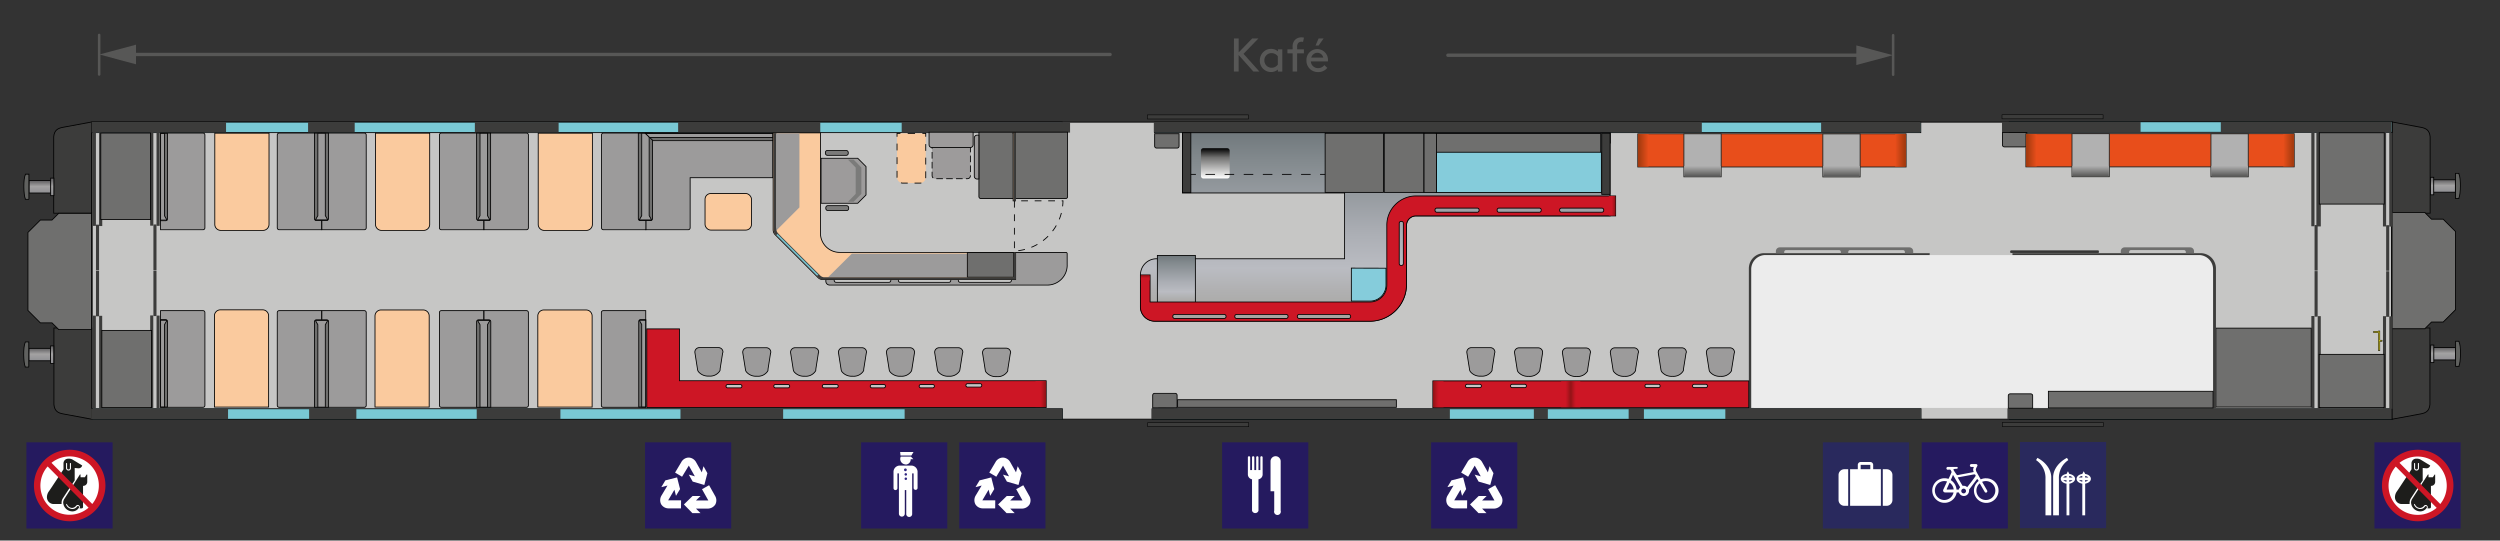 <svg xmlns="http://www.w3.org/2000/svg" xmlns:xlink="http://www.w3.org/1999/xlink" viewBox="0 0 740 160"><rect x="0" y="0" width="740" height="160" fill="#333333" stroke="none"/><defs><style>.cls-1,.cls-18,.cls-44,.cls-45,.cls-52,.cls-53,.cls-58,.cls-62,.cls-72,.cls-73{fill:none;}.cls-2{fill:#c6c6c5;}.cls-10,.cls-11,.cls-12,.cls-13,.cls-14,.cls-15,.cls-16,.cls-17,.cls-2,.cls-3,.cls-31,.cls-32,.cls-36,.cls-37,.cls-38,.cls-39,.cls-40,.cls-41,.cls-42,.cls-44,.cls-45,.cls-5,.cls-50,.cls-52,.cls-53,.cls-54,.cls-56,.cls-58,.cls-59,.cls-6,.cls-62,.cls-7,.cls-8,.cls-9{stroke:#000;}.cls-10,.cls-11,.cls-12,.cls-13,.cls-14,.cls-15,.cls-16,.cls-17,.cls-2,.cls-21,.cls-22,.cls-3,.cls-31,.cls-32,.cls-36,.cls-39,.cls-40,.cls-41,.cls-42,.cls-44,.cls-45,.cls-5,.cls-50,.cls-52,.cls-53,.cls-54,.cls-56,.cls-58,.cls-59,.cls-6,.cls-61,.cls-62,.cls-7,.cls-72,.cls-73,.cls-8,.cls-9{stroke-miterlimit:10;}.cls-10,.cls-11,.cls-12,.cls-13,.cls-14,.cls-15,.cls-2,.cls-21,.cls-22,.cls-3,.cls-31,.cls-32,.cls-36,.cls-37,.cls-38,.cls-39,.cls-40,.cls-41,.cls-42,.cls-44,.cls-45,.cls-5,.cls-50,.cls-52,.cls-53,.cls-54,.cls-56,.cls-58,.cls-59,.cls-6,.cls-62,.cls-7,.cls-8,.cls-9{stroke-width:0.25px;}.cls-3,.cls-61{fill:#79c8d4;}.cls-17,.cls-19,.cls-4,.cls-40,.cls-5{fill:#3c3c3b;}.cls-16,.cls-18,.cls-19,.cls-20,.cls-5,.cls-50,.cls-51,.cls-59,.cls-60,.cls-61,.cls-62,.cls-66,.cls-68,.cls-69{fill-rule:evenodd;}.cls-49,.cls-50,.cls-6{fill:#6f6f6e;}.cls-7{fill:url(#Cast_Iron);}.cls-8{fill:url(#Cast_Iron-2);}.cls-9{fill:#60615f;}.cls-10{fill:url(#Cast_Iron-3);}.cls-11{fill:url(#Cast_Iron-4);}.cls-12{fill:url(#Cast_Iron-5);}.cls-13{fill:url(#Cast_Iron-6);}.cls-14{fill:url(#Cast_Iron-7);}.cls-15{fill:url(#Cast_Iron-8);}.cls-16{fill:#f3e20a;}.cls-16,.cls-17{stroke-width:0.15px;}.cls-20{fill:#ececec;}.cls-21{fill:#e84e1b;}.cls-21,.cls-22{stroke:#1d1d1b;}.cls-22{fill:#b1b1b1;}.cls-23{fill:url(#linear-gradient);}.cls-24{fill:url(#linear-gradient-2);}.cls-25{fill:url(#linear-gradient-3);}.cls-26{fill:url(#linear-gradient-4);}.cls-27{fill:url(#linear-gradient-5);}.cls-28{fill:url(#linear-gradient-6);}.cls-29{fill:url(#linear-gradient-7);}.cls-30{fill:url(#linear-gradient-8);}.cls-31,.cls-37,.cls-38,.cls-60{fill:#9c9b9b;}.cls-32,.cls-68{fill:#cd1625;}.cls-33{fill:url(#linear-gradient-9);}.cls-34{fill:url(#linear-gradient-10);}.cls-35{fill:url(#linear-gradient-11);}.cls-36,.cls-51,.cls-59{fill:#faca9e;}.cls-37,.cls-72,.cls-73{stroke-linecap:round;}.cls-37,.cls-38{stroke-linejoin:round;}.cls-39{fill:url(#linear-gradient-12);}.cls-41{fill:url(#linear-gradient-13);}.cls-42{fill:#85ccdb;}.cls-43{fill:url(#New_Gradient_Swatch_1);}.cls-45{stroke-dasharray:2.83 2.83;}.cls-46{fill:url(#linear-gradient-14);}.cls-47{fill:url(#linear-gradient-15);}.cls-48{fill:url(#linear-gradient-16);}.cls-52{stroke-dasharray:2.02 2.02;}.cls-53{stroke-dasharray:2.17 2.17;}.cls-54,.cls-57{fill:#9d9b9b;}.cls-55,.cls-56{fill:#7b7b7a;}.cls-58{stroke-dasharray:1.95 0.97;}.cls-61{stroke:#3c3c3b;stroke-width:0.1px;}.cls-62{stroke-dasharray:2 2;}.cls-63{fill:#29295d;}.cls-64,.cls-66{fill:#fff;}.cls-65{fill:#251a5f;}.cls-67{fill:#1d1d1b;}.cls-69{fill:#312782;}.cls-70{clip-path:url(#clip-path);}.cls-71{fill:#575756;}.cls-72,.cls-73{stroke:#575756;}.cls-73{stroke-width:0.75px;}</style><linearGradient id="Cast_Iron" x1="-3991.61" y1="2050.18" x2="-3987.93" y2="2050.18" gradientTransform="translate(-2038.33 -3934.48) rotate(-90)" gradientUnits="userSpaceOnUse"><stop offset="0.01" stop-color="#909094"/><stop offset="0.53" stop-color="#a3a2a2"/><stop offset="1" stop-color="#5f5e60"/></linearGradient><linearGradient id="Cast_Iron-2" x1="-3992.4" y1="2053.81" x2="-3987.2" y2="2053.81" xlink:href="#Cast_Iron"/><linearGradient id="Cast_Iron-3" x1="-4041.26" y1="2050.15" x2="-4037.58" y2="2050.15" xlink:href="#Cast_Iron"/><linearGradient id="Cast_Iron-4" x1="-4042.05" y1="2053.78" x2="-4036.85" y2="2053.78" xlink:href="#Cast_Iron"/><linearGradient id="Cast_Iron-5" x1="-3991.36" y1="-3184.62" x2="-3987.68" y2="-3184.62" gradientTransform="matrix(0, -1, -1, 0, -2461.08, -3934.48)" xlink:href="#Cast_Iron"/><linearGradient id="Cast_Iron-6" x1="-3992.15" y1="-3180.99" x2="-3986.95" y2="-3180.99" gradientTransform="matrix(0, -1, -1, 0, -2461.08, -3934.48)" xlink:href="#Cast_Iron"/><linearGradient id="Cast_Iron-7" x1="-4041.02" y1="-3184.65" x2="-4037.34" y2="-3184.65" gradientTransform="matrix(0, -1, -1, 0, -2461.08, -3934.48)" xlink:href="#Cast_Iron"/><linearGradient id="Cast_Iron-8" x1="-4041.81" y1="-3181.02" x2="-4036.61" y2="-3181.02" gradientTransform="matrix(0, -1, -1, 0, -2461.08, -3934.48)" xlink:href="#Cast_Iron"/><linearGradient id="linear-gradient" x1="675.87" y1="44.48" x2="678.96" y2="44.48" gradientUnits="userSpaceOnUse"><stop offset="0" stop-color="#e84e1b"/><stop offset="1" stop-color="#9f390d"/></linearGradient><linearGradient id="linear-gradient-2" x1="-5406.33" y1="44.48" x2="-5403.24" y2="44.48" gradientTransform="matrix(-1, 0, 0, 1, -4803.49, 0)" xlink:href="#linear-gradient"/><linearGradient id="linear-gradient-3" x1="618.81" y1="49.09" x2="618.81" y2="52.21" gradientUnits="userSpaceOnUse"><stop offset="0" stop-color="#b1b1b1"/><stop offset="1" stop-color="#575756"/></linearGradient><linearGradient id="linear-gradient-4" x1="659.98" y1="49.09" x2="659.98" y2="52.21" xlink:href="#linear-gradient-3"/><linearGradient id="linear-gradient-5" x1="560.99" y1="44.51" x2="564.08" y2="44.51" xlink:href="#linear-gradient"/><linearGradient id="linear-gradient-6" x1="-5291.45" y1="44.51" x2="-5288.36" y2="44.51" gradientTransform="matrix(-1, 0, 0, 1, -4803.49, 0)" xlink:href="#linear-gradient"/><linearGradient id="linear-gradient-7" x1="503.93" y1="49.12" x2="503.93" y2="52.24" xlink:href="#linear-gradient-3"/><linearGradient id="linear-gradient-8" x1="545.09" y1="49.12" x2="545.09" y2="52.24" xlink:href="#linear-gradient-3"/><linearGradient id="linear-gradient-9" x1="427.28" y1="116.72" x2="424.25" y2="116.72" gradientUnits="userSpaceOnUse"><stop offset="0" stop-color="#cd1625"/><stop offset="0.38" stop-color="#cd1625"/><stop offset="0.44" stop-color="#cd1625"/><stop offset="0.59" stop-color="#c21522"/><stop offset="0.84" stop-color="#a5141b"/><stop offset="1" stop-color="#8e1315"/></linearGradient><linearGradient id="linear-gradient-10" x1="-5840.59" y1="116.71" x2="-5843.44" y2="116.71" gradientTransform="matrix(-1, 0, 0, 1, -5378.48, 0)" xlink:href="#linear-gradient-9"/><linearGradient id="linear-gradient-11" x1="164.63" y1="116.72" x2="161.78" y2="116.72" gradientTransform="translate(303.13)" xlink:href="#linear-gradient-9"/><linearGradient id="linear-gradient-12" x1="407.11" y1="95.09" x2="407.11" y2="39.28" gradientUnits="userSpaceOnUse"><stop offset="0.03" stop-color="#a7a6a2"/><stop offset="0.16" stop-color="#b0b0b1"/><stop offset="0.28" stop-color="#babcc2"/><stop offset="0.47" stop-color="#abaeb4"/><stop offset="0.84" stop-color="#848b8f"/><stop offset="1" stop-color="#71797d"/><stop offset="1" stop-color="#858b8f"/></linearGradient><linearGradient id="linear-gradient-13" x1="348.2" y1="90.53" x2="348.2" y2="75.61" xlink:href="#linear-gradient-12"/><linearGradient id="New_Gradient_Swatch_1" x1="-2797.9" y1="2906.59" x2="-2788.94" y2="2906.59" gradientTransform="translate(-2546.85 -2745.07) rotate(-90)" gradientUnits="userSpaceOnUse"><stop offset="0" stop-color="#fff"/><stop offset="0.69" stop-color="#727271"/><stop offset="1"/></linearGradient><linearGradient id="linear-gradient-14" x1="-5854.69" y1="60.9" x2="-5856.63" y2="60.9" gradientTransform="matrix(-1, 0, 0, 1, -5378.48, 0)" xlink:href="#linear-gradient-9"/><linearGradient id="linear-gradient-15" x1="-2551.88" y1="2930.44" x2="-2553.41" y2="2930.44" gradientTransform="matrix(0, 1, 1, 0, -2591.45, 2634.9)" xlink:href="#linear-gradient-9"/><linearGradient id="linear-gradient-16" x1="-5701.83" y1="116.66" x2="-5704.86" y2="116.66" gradientTransform="matrix(-1, 0, 0, 1, -5395.29, 0)" xlink:href="#linear-gradient-9"/><clipPath id="clip-path"><rect class="cls-1" x="361.75" y="130.93" width="25.51" height="25.51"/></clipPath></defs><title>Type5_FR5-1</title><g id="Type_5_FR5-1_vogn5"><g id="VOGNKASSE"><rect id="GULVFARGE" class="cls-2" x="27.28" y="36.15" width="680.6" height="87.92"/><rect class="cls-3" x="27.32" y="120.99" width="287.14" height="3.12"/><rect class="cls-3" x="341.1" y="120.99" width="227.52" height="3.12"/><rect class="cls-3" x="594.8" y="121.01" width="113.35" height="3.12"/><rect class="cls-3" x="594.75" y="36.04" width="113.35" height="3.12"/><rect class="cls-3" x="27.26" y="36.14" width="287.14" height="3.12"/><rect class="cls-3" x="341.72" y="36.14" width="226.83" height="3.12"/><rect class="cls-4" x="91.19" y="36.12" width="13.8" height="3.12"/><rect class="cls-4" x="140.56" y="36.14" width="24.79" height="3.12"/><rect class="cls-4" x="200.73" y="36.11" width="42.07" height="3.12"/><rect class="cls-4" x="266.9" y="36.13" width="49.84" height="3.12"/><rect class="cls-4" x="341.53" y="36.06" width="162.21" height="3.12"/><rect class="cls-4" x="539.05" y="36.06" width="29.44" height="3.12"/><rect class="cls-4" x="657.36" y="36.06" width="50.56" height="3.12"/><rect class="cls-4" x="91.5" y="120.96" width="13.98" height="3.12"/><rect class="cls-4" x="141.11" y="120.98" width="24.77" height="3.12"/><rect class="cls-4" x="201.42" y="120.95" width="30.39" height="3.12"/><rect class="cls-4" x="267.77" y="120.96" width="46.64" height="3.12"/><rect class="cls-4" x="340.82" y="120.9" width="88.34" height="3.12"/><rect class="cls-4" x="454.02" y="120.96" width="4.14" height="3.12"/><rect class="cls-4" x="482.08" y="120.9" width="4.52" height="3.12"/><rect class="cls-4" x="510.7" y="120.96" width="57.89" height="3.12"/><rect class="cls-4" x="592.59" y="36.07" width="41.02" height="3.12"/><rect class="cls-4" x="594.2" y="120.9" width="113.89" height="3.12"/><path class="cls-5" d="M18.6,37.69h0c-1.39.27-2.52.76-2.7,2.79V63.11H27.1v-27Z"/><path class="cls-5" d="M18.66,122.51h0c-1.39-.26-2.51-.75-2.7-2.78V97.09h11.2v27Z"/><path class="cls-5" d="M716.62,37.69h0c1.39.27,2.51.76,2.7,2.79V63.11h-11.2v-27Z"/><path class="cls-5" d="M716.56,122.51h0c1.38-.26,2.51-.75,2.7-2.78V97.09h-11.2v27Z"/><polygon class="cls-6" points="17.36 63.14 17.36 63.16 15.39 65.13 11.94 65.13 8.27 68.79 8.27 80.34 8.27 80.36 8.27 91.9 11.94 95.57 15.39 95.57 17.36 97.53 17.36 97.56 27.08 97.56 27.08 80.36 27.08 80.34 27.08 63.14 17.36 63.14"/><rect class="cls-7" x="8.59" y="53.45" width="6.51" height="3.68"/><rect class="cls-8" x="15" y="52.72" width="0.95" height="5.2"/><path class="cls-9" d="M8.56,58.9V51.56h-1l-.06.14c-.65,1.24-.53,6.07,0,7.18l0,.12h1l0-.1h0"/><rect class="cls-10" x="8.56" y="103.11" width="6.51" height="3.68"/><rect class="cls-11" x="14.97" y="102.38" width="0.95" height="5.2"/><path class="cls-9" d="M8.52,108.55v-7.34h-1l-.06.14c-.65,1.25-.54,6.08,0,7.19l0,.11h1v-.1h0"/><polygon class="cls-6" points="717.76 62.89 717.76 62.92 719.73 64.88 723.18 64.88 726.85 68.55 726.85 80.09 726.85 80.11 726.85 91.66 723.18 95.32 719.73 95.32 717.76 97.29 717.76 97.31 708.04 97.31 708.04 80.11 708.04 80.09 708.04 62.89 717.76 62.89"/><rect class="cls-12" x="720.28" y="53.21" width="6.51" height="3.68"/><rect class="cls-13" x="719.43" y="52.47" width="0.95" height="5.2"/><path class="cls-9" d="M726.83,58.65V51.31h1l0,.14c.65,1.25.54,6.08,0,7.18l0,.12h-1v-.1h0"/><rect class="cls-14" x="720.31" y="102.86" width="6.51" height="3.68"/><rect class="cls-15" x="719.46" y="102.13" width="0.95" height="5.2"/><path class="cls-9" d="M726.86,108.31V101h1l0,.14c.66,1.24.54,6.07,0,7.18l0,.12h-1v-.1h0"/><polygon class="cls-16" points="705.09 100.7 704.43 100.7 704.43 97.97 704.01 97.97 704.01 98.06 702.61 98.06 702.61 98.47 704.01 98.47 704.01 103.79 704.43 103.79 704.43 101.03 705.09 101.03 705.09 100.7"/><rect class="cls-17" x="592.59" y="33.97" width="29.92" height="1.21"/><rect class="cls-17" x="592.67" y="125.05" width="29.91" height="1.21"/><rect class="cls-17" x="339.62" y="34.01" width="29.91" height="1.21"/><rect class="cls-17" x="339.71" y="125.1" width="29.91" height="1.21"/><rect class="cls-4" x="26.98" y="120.98" width="40.52" height="3.12"/><rect class="cls-4" x="27.11" y="36.12" width="39.8" height="3.12"/><path class="cls-6" d="M341.78,39.57v3.69a.58.58,0,0,0,.57.57h6.09a.57.57,0,0,0,.56-.57V39.57Z"/><path class="cls-6" d="M592.73,39.22v3.69a.57.57,0,0,0,.57.57h6.08a.58.58,0,0,0,.57-.57V39.22Z"/><path class="cls-6" d="M596.73,116.22v3.69a.57.57,0,0,0,.57.57h6.08a.58.58,0,0,0,.57-.57v-3.69Z"/></g><g id="INNREDNING"><rect class="cls-4" x="28.41" y="80.14" width="0.91" height="13.48"/><rect class="cls-4" x="28.41" y="66.5" width="0.91" height="13.48"/><rect class="cls-4" x="29.33" y="39.19" width="0.94" height="27.72"/><rect class="cls-4" x="29.34" y="93.48" width="0.91" height="27.38"/><rect class="cls-4" x="27.45" y="39.14" width="0.94" height="27.72"/><rect class="cls-4" x="27.46" y="93.43" width="0.91" height="27.38"/><rect class="cls-4" x="45.41" y="80.08" width="0.91" height="13.48"/><rect class="cls-4" x="45.41" y="66.44" width="0.91" height="13.48"/><rect class="cls-4" x="46.33" y="39.13" width="0.94" height="27.72"/><rect class="cls-4" x="46.34" y="93.41" width="0.91" height="27.38"/><rect class="cls-4" x="44.45" y="39.08" width="0.94" height="27.72"/><rect class="cls-4" x="44.46" y="93.37" width="0.91" height="27.38"/><rect class="cls-4" x="685.11" y="80.25" width="0.91" height="13.48"/><rect class="cls-4" x="685.11" y="66.61" width="0.91" height="13.48"/><rect class="cls-4" x="685.65" y="39.3" width="1.31" height="27.72"/><rect class="cls-4" x="686.04" y="93.58" width="0.91" height="27.38"/><rect class="cls-4" x="684.15" y="39.25" width="0.94" height="27.72"/><rect class="cls-4" x="684.16" y="93.54" width="0.91" height="27.38"/><rect class="cls-4" x="706.3" y="80.3" width="0.91" height="13.48"/><rect class="cls-4" x="706.3" y="66.66" width="0.91" height="13.48"/><rect class="cls-4" x="707.22" y="39.35" width="0.94" height="27.72"/><rect class="cls-4" x="707.23" y="93.64" width="0.91" height="27.38"/><rect class="cls-4" x="705.35" y="39.31" width="0.94" height="27.72"/><rect class="cls-4" x="705.36" y="93.59" width="0.91" height="27.38"/><rect class="cls-6" x="29.83" y="39.38" width="14.72" height="25.61"/><rect class="cls-6" x="30.14" y="97.8" width="14.72" height="22.84"/><rect class="cls-6" x="686.48" y="104.89" width="19.22" height="15.74"/><rect class="cls-6" x="686.51" y="39.3" width="19.22" height="21.11"/><rect class="cls-6" x="655.89" y="97.13" width="28.23" height="23.36"/><path class="cls-18" d="M655.53,120.82V79.51A4.53,4.53,0,0,0,651,75H521.85a4.53,4.53,0,0,0-4.53,4.54v41.31Z"/><path class="cls-19" d="M571.19,74.94h-49a4.53,4.53,0,0,0-4.53,4.54v41.31h1.47V79.54a3.11,3.11,0,0,1,3.11-3.11h48.91Z"/><path class="cls-19" d="M651.38,74.94H595.69v1.49h55.57a3.12,3.12,0,0,1,3.12,3.11v41.25h1.54V79.48A4.54,4.54,0,0,0,651.38,74.94Z"/><path class="cls-20" d="M655.07,120.74v-41a4.23,4.23,0,0,0-4.21-4.25H522.57a4.23,4.23,0,0,0-4.21,4.25v41Z"/><rect class="cls-21" x="599.66" y="39.57" width="79.43" height="9.83"/><rect class="cls-22" x="613.31" y="39.57" width="11.04" height="12.74"/><rect class="cls-22" x="654.44" y="39.6" width="11.04" height="12.74"/><rect class="cls-23" x="675.87" y="39.68" width="3.09" height="9.59"/><rect class="cls-24" x="599.75" y="39.68" width="3.09" height="9.59"/><rect class="cls-25" x="613.42" y="49.09" width="10.79" height="3.13"/><rect class="cls-26" x="654.58" y="49.09" width="10.79" height="3.13"/><rect class="cls-21" x="484.78" y="39.6" width="79.43" height="9.83"/><rect class="cls-22" x="498.43" y="39.6" width="11.04" height="12.74"/><rect class="cls-22" x="539.56" y="39.63" width="11.04" height="12.74"/><rect class="cls-27" x="560.99" y="39.71" width="3.09" height="9.59"/><rect class="cls-28" x="484.87" y="39.71" width="3.09" height="9.59"/><rect class="cls-29" x="498.54" y="49.12" width="10.79" height="3.13"/><rect class="cls-30" x="539.7" y="49.12" width="10.79" height="3.13"/><path class="cls-31" d="M513.41,104.28a1.32,1.32,0,0,0-1.29-1.32v0h-5.69a1.34,1.34,0,0,0-1.34,1.34.14.14,0,0,0,0,.07h0l.8,5.09a1.35,1.35,0,0,0,.39.78,3.74,3.74,0,0,0,3,1.15,3.39,3.39,0,0,0,3.08-1.37,1.54,1.54,0,0,0,.2-.38h0l0-.1a1.85,1.85,0,0,0,0-.23s0,0,0,0l.76-4.74A2.21,2.21,0,0,0,513.41,104.28Z"/><path class="cls-31" d="M499.16,104.28a1.32,1.32,0,0,0-1.29-1.32v0h-5.69a1.34,1.34,0,0,0-1.34,1.34.14.14,0,0,0,0,.07h0l.8,5.09a1.35,1.35,0,0,0,.39.78,3.74,3.74,0,0,0,3,1.15A3.39,3.39,0,0,0,498.1,110a1.54,1.54,0,0,0,.2-.38h0l0-.1a1.85,1.85,0,0,0,0-.23s0,0,0,0l.76-4.74A2.21,2.21,0,0,0,499.16,104.28Z"/><path class="cls-31" d="M485,104.28a1.32,1.32,0,0,0-1.28-1.32H478a1.33,1.33,0,0,0-1.34,1.33s0,0,0,.07h0l.8,5.09a1.28,1.28,0,0,0,.4.78,3.7,3.7,0,0,0,3,1.16,3.42,3.42,0,0,0,3.08-1.37,1.45,1.45,0,0,0,.2-.39h0l0-.1a.93.93,0,0,0,0-.23v0l.75-4.74A1.11,1.11,0,0,0,485,104.28Z"/><path class="cls-31" d="M470.78,104.28A1.32,1.32,0,0,0,469.5,103v0h-5.7a1.34,1.34,0,0,0-1.33,1.34s0,0,0,.07h0l.81,5.09a1.35,1.35,0,0,0,.39.78,3.7,3.7,0,0,0,3,1.15,3.41,3.41,0,0,0,3.09-1.37,1.23,1.23,0,0,0,.19-.38h0v-.1a.93.93,0,0,0,0-.23v0l.75-4.74A1.11,1.11,0,0,0,470.78,104.28Z"/><path class="cls-31" d="M456.61,104.28a1.32,1.32,0,0,0-1.28-1.32v0h-5.69a1.34,1.34,0,0,0-1.34,1.34.14.14,0,0,0,0,.07h0l.8,5.09a1.35,1.35,0,0,0,.39.78,3.72,3.72,0,0,0,3,1.15,3.4,3.4,0,0,0,3.09-1.37,1.54,1.54,0,0,0,.2-.38h0v-.1a1,1,0,0,0,.05-.23s0,0,0,0l.76-4.74A2.17,2.17,0,0,0,456.61,104.28Z"/><path class="cls-31" d="M442.49,104.24a1.33,1.33,0,0,0-1.28-1.33h-5.7a1.33,1.33,0,0,0-1.33,1.34s0,.05,0,.07h0l.81,5.09a1.38,1.38,0,0,0,.39.78,3.7,3.7,0,0,0,3,1.15,3.41,3.41,0,0,0,3.09-1.37,1.5,1.5,0,0,0,.19-.38h0l0-.1a.93.93,0,0,0,0-.23v0l.75-4.75A1,1,0,0,0,442.49,104.24Z"/><path class="cls-31" d="M285,104.26a1.33,1.33,0,0,0-1.28-1.33H278a1.34,1.34,0,0,0-1.34,1.34s0,0,0,.07h0l.81,5.09a1.38,1.38,0,0,0,.39.78,3.7,3.7,0,0,0,3,1.15A3.41,3.41,0,0,0,283.9,110a1.54,1.54,0,0,0,.2-.38h0v-.1a1,1,0,0,0,.05-.23v0l.75-4.75A1,1,0,0,0,285,104.26Z"/><path class="cls-31" d="M270.7,104.26a1.33,1.33,0,0,0-1.28-1.33h-5.69a1.34,1.34,0,0,0-1.34,1.34s0,0,0,.07h0l.81,5.09a1.38,1.38,0,0,0,.39.78,3.7,3.7,0,0,0,3,1.15,3.41,3.41,0,0,0,3.09-1.37,1.23,1.23,0,0,0,.19-.38h0v-.1a1,1,0,0,0,.05-.23v0l.75-4.75A1,1,0,0,0,270.7,104.26Z"/><path class="cls-31" d="M256.49,104.26a1.33,1.33,0,0,0-1.28-1.33h-5.69a1.34,1.34,0,0,0-1.34,1.34.19.19,0,0,0,0,.07h0l.8,5.09a1.35,1.35,0,0,0,.39.78,3.72,3.72,0,0,0,3,1.15,3.41,3.41,0,0,0,3.09-1.37,1.54,1.54,0,0,0,.2-.38h0l0-.1a1.85,1.85,0,0,0,0-.23v0l.76-4.75A1.72,1.72,0,0,0,256.49,104.26Z"/><path class="cls-31" d="M242.33,104.26a1.33,1.33,0,0,0-1.28-1.33h-5.7a1.34,1.34,0,0,0-1.34,1.34s0,0,0,.07h0l.8,5.09a1.38,1.38,0,0,0,.39.78,3.74,3.74,0,0,0,3,1.15,3.38,3.38,0,0,0,3.08-1.37,1.27,1.27,0,0,0,.2-.38h0l0-.1a.93.93,0,0,0,0-.23v0l.75-4.75A2,2,0,0,0,242.33,104.26Z"/><path class="cls-31" d="M228.16,104.26a1.33,1.33,0,0,0-1.28-1.33h-5.7a1.34,1.34,0,0,0-1.33,1.34s0,0,0,.07h0l.81,5.09a1.38,1.38,0,0,0,.39.78,3.7,3.7,0,0,0,3,1.15,3.41,3.41,0,0,0,3.09-1.37,1.23,1.23,0,0,0,.19-.38h0v-.1a.93.93,0,0,0,0-.23v0l.75-4.75A1,1,0,0,0,228.16,104.26Z"/><path class="cls-31" d="M214,104.22a1.33,1.33,0,0,0-1.29-1.33h-5.69a1.34,1.34,0,0,0-1.34,1.34s0,0,0,.07h0l.8,5.09a1.38,1.38,0,0,0,.39.78,3.77,3.77,0,0,0,3,1.15,3.39,3.39,0,0,0,3.08-1.37,1.54,1.54,0,0,0,.2-.38h0l0-.1a2,2,0,0,0,0-.24h0l.75-4.75A2,2,0,0,0,214,104.22Z"/><path class="cls-31" d="M299.15,104.38a1.33,1.33,0,0,0-1.29-1.32h-5.69a1.34,1.34,0,0,0-1.34,1.33s0,.05,0,.07h0l.8,5.08a1.32,1.32,0,0,0,.39.78,3.74,3.74,0,0,0,3,1.16,3.39,3.39,0,0,0,3.08-1.37,1.4,1.4,0,0,0,.2-.38h0l0-.11a.85.85,0,0,0,0-.23v0l.75-4.74A1.84,1.84,0,0,0,299.15,104.38Z"/><path class="cls-32" d="M201.12,112.7V97.36h-9.67v20.5h0v2.78H309.67V112.7ZM219,114.81h-3.69a.51.51,0,0,1,0-1H219a.51.51,0,1,1,0,1Zm14.34,0h-3.69a.51.51,0,1,1,0-1h3.69a.51.51,0,0,1,0,1Zm14.16,0h-3.69a.51.51,0,0,1,0-1h3.69a.51.51,0,1,1,0,1Zm14.17,0H258a.51.51,0,0,1,0-1h3.69a.51.51,0,0,1,0,1Zm14.5,0h-3.69a.51.51,0,0,1,0-1h3.69a.51.51,0,0,1,0,1Zm13.83-.24h-3.69a.51.51,0,0,1,0-1H290a.51.51,0,1,1,0,1Z"/><path class="cls-32" d="M424.13,112.74v7.94h93.5v-7.94Zm14,2H434.4a.51.51,0,1,1,0-1h3.69a.51.51,0,0,1,0,1Zm13.08,0h-3.69a.51.51,0,0,1,0-1h3.69a.51.51,0,1,1,0,1Zm39.79,0h-3.69a.51.51,0,0,1,0-1H491a.51.51,0,0,1,0,1Zm14.08,0h-3.69a.51.51,0,0,1,0-1H505a.51.51,0,0,1,0,1Z"/><rect class="cls-33" x="424.25" y="112.89" width="3.03" height="7.66"/><rect class="cls-34" x="462.11" y="112.88" width="2.85" height="7.66"/><rect class="cls-35" x="464.91" y="112.89" width="2.85" height="7.66"/><path class="cls-36" d="M111.15,39.42v27a1.78,1.78,0,0,0,1.78,1.78h12.48a1.78,1.78,0,0,0,1.78-1.78v-27Z"/><path class="cls-36" d="M159.31,39.42v27a1.78,1.78,0,0,0,1.78,1.78h12.48a1.78,1.78,0,0,0,1.78-1.78v-27Z"/><path class="cls-36" d="M63.58,39.42v27a1.78,1.78,0,0,0,1.78,1.78H77.84a1.79,1.79,0,0,0,1.79-1.78v-27Z"/><path class="cls-36" d="M111,120.49V93.54a1.79,1.79,0,0,1,1.78-1.79h12.48a1.79,1.79,0,0,1,1.78,1.79v26.95Z"/><path class="cls-36" d="M63.47,120.49v-27a1.78,1.78,0,0,1,1.78-1.78H77.73a1.78,1.78,0,0,1,1.78,1.78v27Z"/><path class="cls-36" d="M159.19,120.49V93.54A1.79,1.79,0,0,1,161,91.75h12.48a1.79,1.79,0,0,1,1.79,1.79v26.95Z"/><path class="cls-31" d="M95.2,39.39H82.64a.57.57,0,0,0-.57.56V67.43a.57.57,0,0,0,.57.57H95.2Z"/><path class="cls-31" d="M95.27,39.39h12.56a.56.56,0,0,1,.57.56V67.43a.56.56,0,0,1-.57.57H95.27Z"/><path class="cls-6" d="M93.08,39.4V64.71a.56.56,0,0,0,.57.57h3a.56.56,0,0,0,.57-.57V39.4Z"/><polygon class="cls-37" points="96.29 63.82 96.29 39.44 94.08 39.44 94.08 63.82 94.09 63.82 93.36 65.09 97.02 65.09 96.29 63.82 96.29 63.82"/><path class="cls-31" d="M47.52,39.39H60.08a.56.56,0,0,1,.57.56V67.43a.56.56,0,0,1-.57.57H47.52Z"/><path class="cls-6" d="M47.5,39.47V65.34H49a.56.56,0,0,0,.56-.56V39.47Z"/><polygon class="cls-38" points="48.7 39.5 47.54 39.5 47.54 65.15 49.43 65.15 48.7 63.88 48.7 63.88 48.7 39.5"/><path class="cls-31" d="M47.52,120.56H60.08a.56.56,0,0,0,.57-.57V92.52a.56.56,0,0,0-.57-.57H47.52Z"/><path class="cls-6" d="M47.5,120.48V94.61H49a.56.56,0,0,1,.56.56v25.31Z"/><polygon class="cls-38" points="48.7 120.45 47.54 120.45 47.54 94.8 49.43 94.8 48.7 96.07 48.7 96.07 48.7 120.45"/><path class="cls-31" d="M200.23,39.37v0h-9.08V68h12.56a.57.57,0,0,0,.57-.56V52.6h24.48V39.37Z"/><path class="cls-31" d="M191.18,39.39H178.61a.56.56,0,0,0-.56.56V67.43a.56.56,0,0,0,.56.57h12.57Z"/><path class="cls-6" d="M188.94,39.42v25.3a.56.56,0,0,0,.57.57h3.05a.56.56,0,0,0,.57-.57V39.42Z"/><polygon class="cls-37" points="192.15 63.83 192.15 39.45 189.95 39.45 189.95 63.83 189.95 63.83 189.22 65.1 192.88 65.1 192.15 63.83 192.15 63.83"/><polygon class="cls-6" points="191.15 39.56 193.28 41.64 228.78 41.64 228.78 39.56 191.15 39.56"/><polygon class="cls-31" points="191.08 39.52 192.27 40.68 228.75 40.68 228.75 39.52 191.08 39.52"/><path class="cls-31" d="M143.2,39.39H130.64a.57.57,0,0,0-.57.56V67.43a.57.57,0,0,0,.57.57H143.2Z"/><path class="cls-31" d="M143.27,39.39h12.56a.56.56,0,0,1,.57.56V67.43a.56.56,0,0,1-.57.57H143.27Z"/><path class="cls-6" d="M141.08,39.4V64.71a.56.56,0,0,0,.57.57h3a.56.56,0,0,0,.57-.57V39.4Z"/><polygon class="cls-37" points="144.29 63.82 144.29 39.44 142.08 39.44 142.08 63.82 142.09 63.82 141.36 65.09 145.02 65.09 144.29 63.82 144.29 63.82"/><path class="cls-31" d="M95.2,120.56H82.64a.57.57,0,0,1-.57-.56V92.52a.57.57,0,0,1,.57-.57H95.2Z"/><path class="cls-31" d="M95.27,120.56h12.56a.56.56,0,0,0,.57-.56V92.52a.56.56,0,0,0-.57-.57H95.27Z"/><path class="cls-6" d="M93.08,120.55V95.24a.56.56,0,0,1,.56-.57H96.7a.56.56,0,0,1,.57.57v25.31Z"/><polygon class="cls-37" points="96.29 96.13 96.29 120.51 94.08 120.51 94.08 96.13 94.09 96.13 93.36 94.86 97.02 94.86 96.29 96.13 96.29 96.13"/><path class="cls-31" d="M143.2,120.56H130.64a.57.57,0,0,1-.57-.56V92.52a.57.57,0,0,1,.57-.57H143.2Z"/><path class="cls-31" d="M143.27,120.56h12.56a.56.56,0,0,0,.57-.56V92.52a.56.56,0,0,0-.57-.57H143.27Z"/><path class="cls-6" d="M141.08,120.55V95.24a.56.56,0,0,1,.56-.57h3.06a.56.56,0,0,1,.57.57v25.31Z"/><polygon class="cls-37" points="144.29 96.13 144.29 120.51 142.08 120.51 142.08 96.13 142.09 96.13 141.36 94.86 145.02 94.86 144.29 96.13 144.29 96.13"/><path class="cls-31" d="M191.14,120.56H178.57A.57.57,0,0,1,178,120V92.52a.57.57,0,0,1,.57-.57h12.57Z"/><path class="cls-6" d="M191.15,120.48V94.61h-1.51a.57.57,0,0,0-.57.56v25.31Z"/><polygon class="cls-38" points="189.95 120.45 191.12 120.45 191.12 94.8 189.22 94.8 189.96 96.07 189.95 96.07 189.95 120.45"/><path class="cls-39" d="M476.66,42.37V39.28H350v3.09h0V57.12h48V76.59H342.41v0h-.08a4.75,4.75,0,0,0-4.75,4.76h0v9.56h0a4.27,4.27,0,0,0,4.26,4.14h64A10.88,10.88,0,0,0,416.32,84.3h0V66.65h0a2.8,2.8,0,0,1,2.75-2.74h57.56V58h-.08V42.37Z"/><rect class="cls-40" x="350.02" y="39.28" width="2.47" height="17.75"/><rect class="cls-6" x="392.24" y="39.45" width="17.25" height="17.5"/><rect class="cls-6" x="424.99" y="39.53" width="48.83" height="17.33"/><rect class="cls-40" x="474.11" y="39.45" width="2.47" height="18.08"/><rect class="cls-41" x="342.58" y="75.61" width="11.25" height="14.92"/><path class="cls-32" d="M419.05,58h0a8.66,8.66,0,0,0-8.55,8.58h0V84.29h0s0,.06,0,.1a5,5,0,0,1-4.95,5h0v0H340.42V81.38h-2.86v9.56h0a4.27,4.27,0,0,0,4.26,4.14h64A10.88,10.88,0,0,0,416.32,84.3h0V66.65h0a2.8,2.8,0,0,1,2.75-2.74h59.16V58ZM362.92,93.67a.59.59,0,0,1-.57.61H347.71a.59.59,0,0,1-.57-.61v0a.59.59,0,0,1,.57-.61h14.64a.59.59,0,0,1,.57.61Zm18.35,0a.59.59,0,0,1-.57.61H366.06a.59.59,0,0,1-.57-.61v0a.59.59,0,0,1,.57-.61H380.7a.59.59,0,0,1,.57.61Zm18.52,0a.59.59,0,0,1-.57.61H384.58a.59.59,0,0,1-.57-.61v0a.59.59,0,0,1,.57-.61h14.64a.59.59,0,0,1,.57.61Zm15.6-15.57a.57.57,0,0,1-.61.48h0a.57.57,0,0,1-.61-.48V66a.56.56,0,0,1,.61-.47h0a.56.56,0,0,1,.61.47Zm22.42-15.89a.56.56,0,0,1-.47.61H425.23a.56.56,0,0,1-.47-.61v0a.55.55,0,0,1,.47-.61h12.11a.55.55,0,0,1,.47.61Zm18.39,0a.56.56,0,0,1-.47.61H443.62a.56.56,0,0,1-.47-.61v0a.55.55,0,0,1,.47-.61h12.11a.55.55,0,0,1,.47.61Zm18.5,0a.55.55,0,0,1-.47.6H462.12a.55.55,0,0,1-.47-.6v0a.55.55,0,0,1,.47-.61h12.11a.55.55,0,0,1,.47.61Z"/><path class="cls-42" d="M400,79.36v9.77h5.52a4.74,4.74,0,0,0,4.74-4.74v-5Z"/><rect class="cls-43" x="355.48" y="43.87" width="8.5" height="8.96" rx="0.67" ry="0.67"/><line class="cls-44" x1="352.49" y1="51.61" x2="353.99" y2="51.61"/><line class="cls-45" x1="356.82" y1="51.61" x2="389.33" y2="51.61"/><line class="cls-44" x1="390.74" y1="51.61" x2="392.24" y2="51.61"/><rect class="cls-6" x="409.74" y="39.45" width="11.75" height="17.5"/><rect class="cls-42" x="425.18" y="45.06" width="48.83" height="11.94"/><rect class="cls-6" x="421.51" y="39.47" width="3.71" height="17.5"/><rect class="cls-46" x="476.21" y="58.03" width="1.94" height="5.75"/><rect class="cls-47" x="337.7" y="81.49" width="2.58" height="1.52"/><rect class="cls-48" x="306.53" y="112.83" width="3.03" height="7.66"/><path class="cls-6" d="M594.45,120.84v-3.69a.57.57,0,0,1,.57-.57h6.09a.56.56,0,0,1,.56.57v3.69Z"/><path class="cls-6" d="M341.2,120.71V117a.58.58,0,0,1,.57-.57h6.09a.57.57,0,0,1,.56.57v3.69Z"/><rect class="cls-6" x="348.57" y="118.32" width="64.75" height="2.25"/><rect class="cls-6" x="606.32" y="115.82" width="48.75" height="4.92"/><path class="cls-49" d="M563.84,74.94v-.35a.56.56,0,0,0-.56-.56H547.64a.56.56,0,0,0-.56.56v.35h-2.19v-.35a.56.56,0,0,0-.56-.56H528.69a.56.56,0,0,0-.56.56v.35h-2.47v-.59a1.14,1.14,0,0,1,1.13-1.13h38.39a1.14,1.14,0,0,1,1.13,1.13v.59Z"/><path class="cls-49" d="M648.09,74.93H647v-.34a.57.57,0,0,0-.56-.57H630.79a.58.58,0,0,0-.57.57v.34h-2.47v-.58a1.13,1.13,0,0,1,1.14-1.13H648.3a1.13,1.13,0,0,1,1.13,1.13v.58Z"/><rect class="cls-17" x="595.18" y="74.25" width="25.94" height="0.5"/><path class="cls-31" d="M315.88,78.42V75.06h0a.36.36,0,0,0-.36-.34H300.63v8h-1.26V83a.55.55,0,0,1-.53.57H284.2a.55.55,0,0,1-.53-.57v-.34h-2.24V83a.54.54,0,0,1-.52.57H266.44a.54.54,0,0,1-.52-.57v-.34h-2.24V83a.56.56,0,0,1-.56.57H247.48a.56.56,0,0,1-.56-.57v-.34h-2.47v.58a1.14,1.14,0,0,0,1.13,1.14h64.59a5.89,5.89,0,0,0,5.72-5.89S315.88,78.46,315.88,78.42Z"/><path class="cls-50" d="M289.76,39.12V58.2a.58.58,0,0,0,.57.57h25.12a.57.57,0,0,0,.56-.57V39.12Z"/><path class="cls-51" d="M265.52,39.48v13a1.7,1.7,0,0,0,1.7,1.7h5.1a1.7,1.7,0,0,0,1.7-1.7v-13Z"/><polyline class="cls-44" points="266.52 39.48 265.52 39.48 265.52 40.48"/><path class="cls-52" d="M265.52,42.5v10a1.7,1.7,0,0,0,1.7,1.7h5.1a1.7,1.7,0,0,0,1.7-1.7v-11"/><polyline class="cls-44" points="274.02 40.48 274.02 39.48 273.02 39.48"/><line class="cls-53" x1="270.85" y1="39.48" x2="267.6" y2="39.48"/><polygon class="cls-54" points="253.89 46.85 243.03 46.85 243.03 60.17 253.88 60.17 256.34 57.71 256.34 49.3 253.89 46.85"/><polygon class="cls-55" points="254.96 49.58 254.96 49.58 252.68 47.25 251 47.25 253.27 49.58 253.28 49.58 253.28 57.39 253.27 57.39 251 59.72 252.68 59.72 254.94 57.42 254.96 57.42 254.96 49.58"/><rect class="cls-56" x="244.32" y="44.54" width="6.76" height="1.44" rx="0.57" ry="0.57"/><rect class="cls-56" x="244.44" y="60.88" width="6.76" height="1.44" rx="0.57" ry="0.57"/><rect class="cls-57" x="275.9" y="41.56" width="11.34" height="11.34" rx="0.85" ry="0.85"/><rect class="cls-58" x="275.9" y="41.56" width="11.34" height="11.34" rx="0.85" ry="0.85"/><path class="cls-54" d="M275,39.13v3.7a.85.85,0,0,0,.85.85h11.34a.85.85,0,0,0,.85-.85v-3.7Z"/><path class="cls-54" d="M289.74,40h-.5a.85.85,0,0,0-.85.85V52.15a.85.85,0,0,0,.85.85h.5Z"/><polygon class="cls-59" points="299.83 39.32 299.83 39.5 299.89 39.5 299.89 59.45 300.59 59.45 300.59 39.32 299.83 39.32"/><path class="cls-59" d="M299.89,74.71h-51.2v0h-.13a5.71,5.71,0,0,1-5.71-5.7s0-.08,0-.12h0v-.69h0V39.32h-14V67.8h0V68h0a2.14,2.14,0,0,0,.53,1.41h0l1.31,1.31h0l10.78,10.78h0l.75.75h0a2,2,0,0,0,1,.48h57.34v-8h-.7Z"/><polygon class="cls-60" points="236.63 61.39 236.63 39.46 229.63 39.46 229.63 68.38 229.64 68.38 236.63 61.39"/><polygon class="cls-60" points="286.37 75.08 264.25 75.08 264.25 75.08 252.15 75.08 245.1 82.07 245.1 82.08 274.27 82.08 274.27 82.08 286.37 82.08 286.37 75.08"/><rect class="cls-6" x="286.33" y="74.76" width="13.66" height="7.3"/><polygon class="cls-19" points="299.94 39.38 299.94 39.56 300.01 39.56 300.01 59.51 300.7 59.51 300.7 39.38 299.94 39.38"/><path class="cls-19" d="M300,82.07H243.82a1.92,1.92,0,0,1-1-.48v0l-.74-.74h0L231.52,70.32h0L230.26,69h0a2.09,2.09,0,0,1-.51-1.37,1.36,1.36,0,0,1,0-.2h-.05V39.56h.15v-.18H229V67.85h0v.3h0a2.12,2.12,0,0,0,.51,1.3h0l1.31,1.31h0l10.77,10.77h0l.75.75,0,0a2.08,2.08,0,0,0,1,.49H300.7v-8H300Z"/><polygon class="cls-61" points="242.28 81.32 230.13 69.17 229.74 69.57 241.89 81.71 242.28 81.32"/><path class="cls-62" d="M300.26,59.45V74.29a15,15,0,0,0,14.38-14.84Z"/><rect class="cls-36" x="208.69" y="57.28" width="13.75" height="10.83" rx="1.7" ry="1.7"/></g><g id="SYMBOLER"><rect class="cls-63" x="539.57" y="130.93" width="25.51" height="25.51"/><path class="cls-64" d="M545.92,149.72a1.72,1.72,0,0,1-1.71-1.71V140.6a1.71,1.71,0,0,1,1.71-1.71h1.14v10.83Z"/><path class="cls-64" d="M558.45,149.72a1.72,1.72,0,0,0,1.71-1.71V140.6a1.71,1.71,0,0,0-1.71-1.71h-1.14v10.83Z"/><path class="cls-64" d="M550.76,137.61h2.85v1.28h-2.85v-1.28Zm0-.86h0a.86.86,0,0,0-.85.86v1.28h-2.28v10.82h9.11V138.89h-2.28v-1.28a.86.86,0,0,0-.85-.86Z"/><rect class="cls-63" x="597.9" y="130.83" width="25.51" height="25.51"/><path class="cls-64" d="M603.07,135.53c2.23,1.12,4.06,3.28,4.1,5.67v11.34h-1.71l0-10.77a6.31,6.31,0,0,0-2.79-5.58Z"/><path class="cls-64" d="M611.83,135.53c-2.23,1.12-4.06,3.28-4.1,5.67v11.34h1.71l0-10.77a6.31,6.31,0,0,1,2.78-5.58Z"/><path class="cls-64" d="M614.23,141.73c0-.71-.73-1.3-1.7-1.44l-.42-.8-.42.8c-1,.14-1.7.73-1.7,1.44s.73,1.3,1.7,1.44v9.37h.84v-9.37C613.5,143,614.23,142.44,614.23,141.73Zm-.75-.39h-1v-.46A1.61,1.61,0,0,1,613.48,141.34Zm-1.79-.46v.46h-1A1.58,1.58,0,0,1,611.69,140.88Zm-1,1.25h1v.45A1.57,1.57,0,0,1,610.74,142.13Zm1.79.45v-.45h1A1.6,1.6,0,0,1,612.53,142.58Z"/><path class="cls-64" d="M618.9,141.73c0-.71-.72-1.3-1.69-1.44l-.42-.8-.43.8c-1,.14-1.69.73-1.69,1.44s.73,1.3,1.69,1.44v9.37h.85v-9.37C618.18,143,618.9,142.44,618.9,141.73Zm-.75-.39h-.94v-.46A1.58,1.58,0,0,1,618.15,141.34Zm-1.79-.46v.46h-1A1.61,1.61,0,0,1,616.36,140.88Zm-1,1.25h1v.45A1.6,1.6,0,0,1,615.41,142.13Zm1.8.45v-.45h.94A1.57,1.57,0,0,1,617.21,142.58Z"/><rect class="cls-65" x="423.61" y="130.93" width="25.51" height="25.51"/><path class="cls-64" d="M442.07,140.06,440.91,138l-.5,1.81-1.64-2.91h0a2.64,2.64,0,0,0-2.24-1.46,2.54,2.54,0,0,0-2.2,1.38l-1.83,3.06,2.07,1.23,1.95-3.29,1.79,3.18-1.81-.51,1.16,2.06,3.45,1Z"/><path class="cls-64" d="M434.28,148.09l-3.82,0,1.85-3.14.46,1.82,1.21-2-.89-3.46-3.46.88-1.2,2,1.81-.47-1.7,2.87h0a2.66,2.66,0,0,0-.16,2.67,2.57,2.57,0,0,0,2.3,1.22l3.57,0Z"/><path class="cls-64" d="M440,151.88l-1.31-1.34,3.34,0h0a2.66,2.66,0,0,0,2.38-1.2,2.56,2.56,0,0,0-.08-2.6l-1.76-3.11-2.09,1.17,1.87,3.33-3.64,0,1.34-1.31-2.36,0-2.56,2.5,2.5,2.56Z"/><rect class="cls-65" x="283.94" y="130.93" width="25.51" height="25.51"/><path class="cls-64" d="M302.4,140.06,301.24,138l-.51,1.81-1.64-2.91h0a2.62,2.62,0,0,0-2.23-1.46,2.56,2.56,0,0,0-2.21,1.38l-1.82,3.06,2.07,1.23,2-3.29,1.78,3.18-1.8-.51,1.16,2.06,3.44,1Z"/><path class="cls-64" d="M294.6,148.09l-3.82,0,1.85-3.14.47,1.82,1.2-2-.88-3.46-3.47.88-1.2,2,1.82-.47-1.71,2.87h0a2.66,2.66,0,0,0-.15,2.67,2.55,2.55,0,0,0,2.29,1.22l3.57,0Z"/><path class="cls-64" d="M300.34,151.88,299,150.54l3.34,0h0a2.67,2.67,0,0,0,2.39-1.2,2.58,2.58,0,0,0-.09-2.6l-1.75-3.11-2.1,1.17,1.87,3.33-3.63,0,1.33-1.31-2.36,0-2.56,2.5,2.5,2.56Z"/><rect class="cls-65" x="190.93" y="130.93" width="25.51" height="25.51"/><path class="cls-64" d="M209.39,140.06,208.24,138l-.51,1.81-1.64-2.91h0a2.62,2.62,0,0,0-2.23-1.46,2.56,2.56,0,0,0-2.21,1.38l-1.83,3.06,2.07,1.23,2-3.29,1.79,3.18-1.8-.51,1.16,2.06,3.44,1Z"/><path class="cls-64" d="M201.6,148.09l-3.82,0,1.85-3.14.46,1.82,1.21-2-.88-3.46-3.47.88-1.2,2,1.82-.47-1.71,2.87h0a2.66,2.66,0,0,0-.16,2.67,2.57,2.57,0,0,0,2.3,1.22l3.57,0Z"/><path class="cls-64" d="M207.34,151.88,206,150.54l3.34,0h0a2.68,2.68,0,0,0,2.39-1.2,2.58,2.58,0,0,0-.09-2.6l-1.75-3.11-2.1,1.17,1.87,3.33-3.64,0,1.34-1.31-2.36,0-2.56,2.5,2.5,2.56Z"/><rect class="cls-65" x="568.82" y="130.93" width="25.51" height="25.51"/><path class="cls-64" d="M587.82,141.57a3.54,3.54,0,0,0-1.53.34L585,139.6a1.79,1.79,0,0,1-.15-.56c0-.49.48-1.06.48-1.25a.42.42,0,0,0-.42-.42h-1.4a.42.42,0,1,0,0,.84h.58a.13.13,0,0,1,.13.14c0,.19-.17.27-.17.67a1,1,0,0,0,.09.45.24.24,0,0,1,0,.27l-4.71.89a.21.21,0,0,1-.21-.07s-1.08-1.42-1-1.61,1-.18,1-.18c.16-.06.28-.13.28-.28a.27.27,0,0,0-.28-.28h-2.66a.42.42,0,1,0,0,.84,2.78,2.78,0,0,1,.7-.05,1.44,1.44,0,0,1,.41.75,19.51,19.51,0,0,1-.92,2,3.77,3.77,0,0,0-1.17-.19,3.64,3.64,0,1,0,3.6,4.2h.66a1.54,1.54,0,0,0,3-.42,1.75,1.75,0,0,0,0-.4l2.33-3.08a.15.15,0,0,1,.15,0,.19.19,0,0,1,.12.07c0,.05.24.43.24.43a3.64,3.64,0,1,0,2.25-.78ZM575.5,148h0a2.8,2.8,0,1,1,.83-5.48l-1.11,2.4a.58.58,0,0,0,.56.84h2.47A2.82,2.82,0,0,1,575.5,148Zm.86-3.08h0c-.08,0-.17-.06-.14-.15l.85-1.89a2.81,2.81,0,0,1,1.22,2Zm3.4,0h-.63a3.65,3.65,0,0,0-1.7-2.81h0l.57-1.34c0-.07,0-.13.1-.13s.07.06.11.13l2,3.46a1.55,1.55,0,0,0-.41.69Zm1.48,1.12h0a.7.7,0,1,1,.7-.7.7.7,0,0,1-.7.7Zm1.06-1.82h0a1.49,1.49,0,0,0-1.06-.42,1.66,1.66,0,0,0-.32,0s-1.36-2.32-1.39-2.39,0-.13.14-.13l4.7-.87a.42.42,0,0,1,.42.42c0,.23-2.49,3.36-2.49,3.36Zm5.52,3.78h0a2.8,2.8,0,0,1-1.82-4.93l1.46,2.52a.42.42,0,0,0,.56.19.43.43,0,0,0,.19-.56l-1.5-2.59a2.76,2.76,0,0,1,1.11-.23,2.8,2.8,0,0,1,0,5.6Z"/><rect class="cls-65" x="7.82" y="130.93" width="25.51" height="25.51"/><path class="cls-66" d="M20.49,134.24a9.57,9.57,0,1,1-9.57,9.57A9.56,9.56,0,0,1,20.49,134.24Z"/><path class="cls-67" d="M25.65,140.45l-.56.83H23.84v-.83h-.19L19,147.75a2.29,2.29,0,0,0-.3.95,2.76,2.76,0,0,0,2.67,2.67,2.24,2.24,0,0,0,1.93-1,.34.34,0,0,0,0-.49c-.26-.24-.46,0-.54.11a1.56,1.56,0,0,1-1.4.67,2.08,2.08,0,0,1-1-.32,1.79,1.79,0,0,1-.74-.86c0-.08-.08-.24,0-.3a.15.15,0,0,1,.21.09,2.18,2.18,0,0,0,.65.8,1.88,1.88,0,0,0,.83.28,1.67,1.67,0,0,0,1.24-.67.62.62,0,0,1,.52-.21c.23,0,.58.32.58.61a.68.68,0,0,1-.12.4h.58c.35,0,.47-.2.47-.48v-6.19a1.18,1.18,0,0,0,1.25-1.17v-2.16Z"/><path class="cls-67" d="M22.11,142.13v-3.61l1.09.1a1.1,1.1,0,0,0,1.13-.84l-2.65-1.62a2.27,2.27,0,0,0-1.52-.38,1.37,1.37,0,0,0-1.37,1.37v1.77s-4,6.11-4.33,6.53a3,3,0,0,0-.57,1.74,2,2,0,0,0,1.9,2h2.44a2.73,2.73,0,0,1,0-.49,2.36,2.36,0,0,1,.25-1c.12-.24,3.66-5.58,3.66-5.58Zm-1.1-3.6h0a.73.73,0,0,1-.72.76.74.74,0,0,1-.74-.74v-1.34a.16.16,0,0,1,.16-.16.16.16,0,0,1,.15.16v1.34a.42.42,0,0,0,.42.42.41.41,0,0,0,.41-.42v-1.34a.16.16,0,0,1,.32,0Z"/><path class="cls-68" d="M20.63,133.13a10.58,10.58,0,1,1-10.58,10.58,10.58,10.58,0,0,1,10.58-10.58ZM15.24,137l12.07,12.18A8.62,8.62,0,0,0,15.24,137Zm11,13.31L14.1,138.07a8.62,8.62,0,0,0,12.1,12.22Z"/><rect class="cls-65" x="702.83" y="130.93" width="25.51" height="25.51"/><path class="cls-66" d="M715.49,134.24a9.57,9.57,0,1,1-9.56,9.56A9.56,9.56,0,0,1,715.49,134.24Z"/><path class="cls-67" d="M720.66,140.45l-.56.83h-1.26v-.83h-.18l-4.7,7.3a2.14,2.14,0,0,0-.29.95,2.76,2.76,0,0,0,2.66,2.67,2.25,2.25,0,0,0,1.94-1,.34.34,0,0,0,0-.48c-.25-.24-.45,0-.53.11a1.56,1.56,0,0,1-1.4.67,2.15,2.15,0,0,1-1-.32,1.94,1.94,0,0,1-.75-.86c0-.08-.07-.24,0-.3a.16.16,0,0,1,.22.08,2.1,2.1,0,0,0,.65.8,1.83,1.83,0,0,0,.83.29,1.67,1.67,0,0,0,1.24-.67.59.59,0,0,1,.52-.21c.23,0,.58.32.57.61a.56.56,0,0,1-.12.4h.59c.35,0,.47-.2.47-.48v-6.19a1.18,1.18,0,0,0,1.25-1.17v-2.16Z"/><path class="cls-67" d="M717.12,142.13v-3.61l1.09.1a1.11,1.11,0,0,0,1.13-.84l-2.65-1.62a2.27,2.27,0,0,0-1.52-.39,1.37,1.37,0,0,0-1.37,1.38v1.77s-4,6.11-4.32,6.53a3,3,0,0,0-.57,1.74,2,2,0,0,0,1.9,2h2.44a2.73,2.73,0,0,1,0-.49,2.32,2.32,0,0,1,.25-1c.12-.24,3.66-5.58,3.66-5.58Zm-1.1-3.6h0a.73.73,0,0,1-.73.76.74.74,0,0,1-.73-.74v-1.34a.16.16,0,0,1,.15-.16.16.16,0,0,1,.16.16v1.34a.42.42,0,0,0,.42.42.41.41,0,0,0,.41-.42v-1.34a.16.16,0,0,1,.16-.16.16.16,0,0,1,.16.16Z"/><path class="cls-68" d="M715.64,133.13a10.58,10.58,0,1,1-10.58,10.58,10.58,10.58,0,0,1,10.58-10.58ZM710.25,137l12.07,12.19A8.63,8.63,0,0,0,710.25,137Zm11,13.32-12.1-12.22a8.62,8.62,0,0,0,12.1,12.22Z"/><rect class="cls-65" x="254.89" y="130.93" width="25.51" height="25.51"/><path class="cls-64" d="M268.05,137.52a1.54,1.54,0,0,0,1.52-1.6l.77,0-.71-.77h-3a1.62,1.62,0,0,0,1.44,2.32Z"/><path class="cls-64" d="M270,152.05a.88.88,0,1,1-1.75,0v-7h-.43v7a.87.87,0,1,1-1.74,0V140.13h-.44v4.36a.58.58,0,0,1-1.16,0v-4.94a1.87,1.87,0,0,1,1.89-1.74h3.34a1.88,1.88,0,0,1,1.89,1.74v4.94a.59.59,0,0,1-1.17,0v-4.36H270Z"/><polygon class="cls-66" points="266.55 134.84 269.77 134.83 270.4 133.8 266.44 133.79 266.55 134.84"/><path class="cls-69" d="M268.11,140.05a.37.37,0,1,1-.37.37A.38.38,0,0,1,268.11,140.05Z"/><path class="cls-69" d="M268.11,141.34a.37.37,0,1,1-.36.37A.37.37,0,0,1,268.11,141.34Z"/><path class="cls-69" d="M268,138.66a.41.41,0,0,1,.41.41.41.41,0,0,1-.82,0A.41.41,0,0,1,268,138.66Z"/><rect class="cls-65" x="361.75" y="130.93" width="25.51" height="25.51"/><g class="cls-70"><path class="cls-64" d="M372.51,151.17v-9.3a1.47,1.47,0,0,0,1.23-1.36v-5.13a.34.34,0,0,0-.68,0v3.76h-.55v-3.76a.34.34,0,1,0-.68,0v3.76h-.55v-3.76a.34.34,0,1,0-.68,0v3.76h-.55v-3.76a.34.34,0,0,0-.68,0v5.13a1.47,1.47,0,0,0,1.23,1.36v9.3a1,1,0,0,0,1.91,0"/><path class="cls-64" d="M379.08,145.4v5.74a1,1,0,1,1-1.91,0v-5.73h-1.09v-8.87a1.5,1.5,0,0,1,3,0v8.89"/></g><path class="cls-71" d="M365.25,11.38h1.4v4.13l4-4.13h1.85l-4.42,4.55,4.7,5.25H371l-4.37-4.9v4.9h-1.4Z"/><path class="cls-71" d="M378.24,20.58a3,3,0,0,1-2,.74,3.31,3.31,0,0,1-3.33-3.43,3.48,3.48,0,0,1,1.69-3,3.11,3.11,0,0,1,1.61-.42,3.06,3.06,0,0,1,2.06.74v-.6h1.29v6.58h-1.29Zm0-3.92a2.36,2.36,0,0,0-1.88-.94,2.1,2.1,0,0,0-2.11,2.17,2.15,2.15,0,0,0,2.18,2.17,2.29,2.29,0,0,0,1.81-.94Z"/><path class="cls-71" d="M385.69,12.41a2.11,2.11,0,0,0-.49-.05,1.27,1.27,0,0,0-1,.46,1.88,1.88,0,0,0-.25,1.17v.61h2v1.19h-2v5.39h-1.33V15.79h-1.54V14.6h1.54V14a3,3,0,0,1,.42-1.85,2.56,2.56,0,0,1,2.16-1.09,3.35,3.35,0,0,1,.78.09Z"/><path class="cls-71" d="M388,18.17a2.12,2.12,0,0,0,2.13,2,2.38,2.38,0,0,0,1.89-.9l.86.83a3.43,3.43,0,0,1-2.77,1.23,3.34,3.34,0,0,1-3.4-3.43,3.19,3.19,0,1,1,6.37,0c0,.05,0,.15,0,.28Zm.11-1.12h3.58A1.83,1.83,0,0,0,390,15.62,1.9,1.9,0,0,0,388.14,17.05Zm1.29-3.57.91-2.1h1.47l-1.47,2.1Z"/><line class="cls-72" x1="38.27" y1="16.12" x2="328.58" y2="16.12"/><polygon class="cls-71" points="40.26 19.03 29.42 16.13 40.26 13.22 40.26 19.03"/><line class="cls-73" x1="29.35" y1="10.35" x2="29.35" y2="22.05"/><line class="cls-72" x1="551.45" y1="16.35" x2="428.58" y2="16.35"/><polygon class="cls-71" points="549.47 13.44 560.31 16.34 549.47 19.25 549.47 13.44"/><line class="cls-73" x1="560.37" y1="22.12" x2="560.37" y2="10.42"/></g></g></svg>